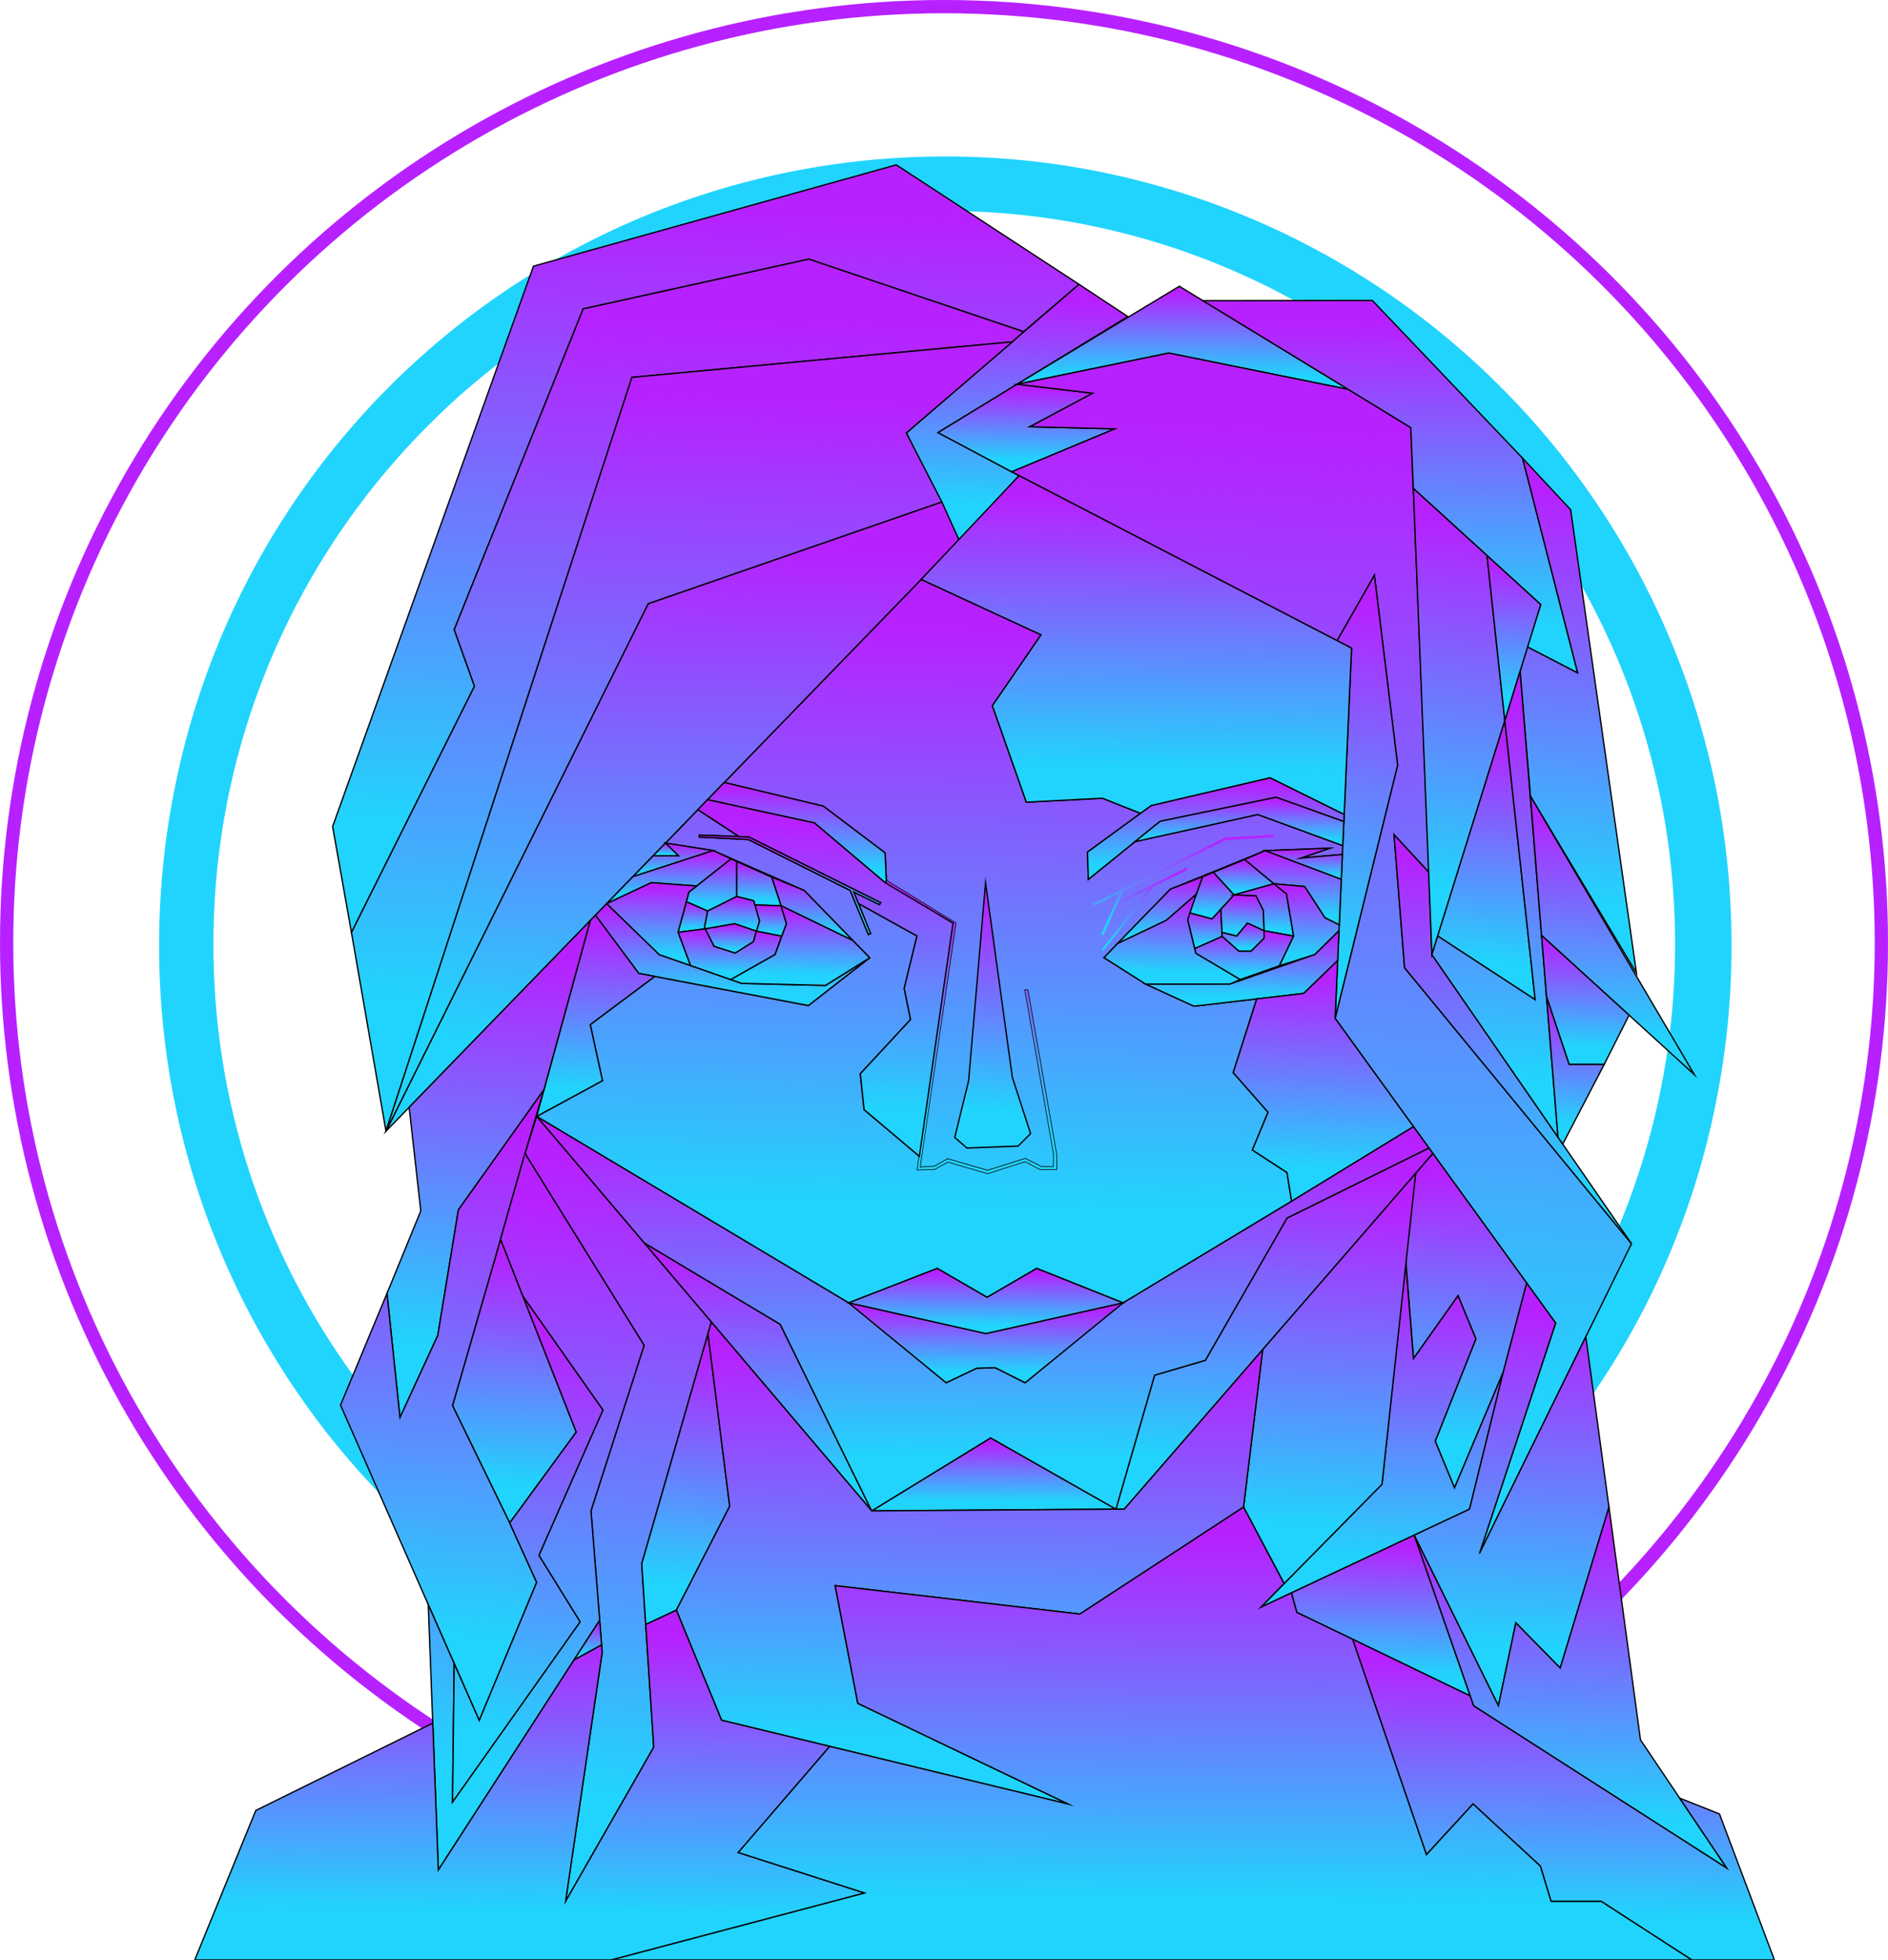 <svg xmlns="http://www.w3.org/2000/svg" xmlns:xlink="http://www.w3.org/1999/xlink" width="712" height="739" viewBox="0 0 712 739">
  <defs>
    <linearGradient id="linear-gradient" x1="0.358" y1="0.859" x2="0.377" y2="0.065" gradientUnits="objectBoundingBox">
      <stop offset="0" stop-color="#21d4fd"/>
      <stop offset="1" stop-color="#b721ff"/>
    </linearGradient>
    <clipPath id="clip-path">
      <rect id="Rectangle_121" data-name="Rectangle 121" width="606" height="695" transform="translate(0.401 0.146)" stroke="#000" stroke-width="0.5" fill="url(#linear-gradient)"/>
    </clipPath>
  </defs>
  <g id="Group_51" data-name="Group 51" transform="translate(-542 -228.99)">
    <path id="Subtraction_6" data-name="Subtraction 6" d="M296.5,595a300.476,300.476,0,0,1-30.316-1.536,297.316,297.316,0,0,1-29.44-4.508A294.362,294.362,0,0,1,130.724,544.19,297.323,297.323,0,0,1,6.024,357.457c-1.98-9.712-3.492-19.652-4.493-29.539a302.945,302.945,0,0,1,0-60.836c1-9.891,2.513-19.829,4.493-29.537A296.026,296.026,0,0,1,266.186,1.536a300.012,300.012,0,0,1,60.631,0,295.757,295.757,0,0,1,179.34,85.6,296.946,296.946,0,0,1,80.818,150.411c1.98,9.7,3.492,19.641,4.493,29.537a302.939,302.939,0,0,1,0,60.836c-1,9.893-2.513,19.831-4.493,29.539A296.023,296.023,0,0,1,326.817,593.464,300.476,300.476,0,0,1,296.5,595ZM296.09,20.518c-151.972,0-275.611,124.068-275.611,276.568S144.117,573.663,296.09,573.663,571.7,449.592,571.7,297.087,448.064,20.518,296.09,20.518Z" transform="translate(602 287.99)" fill="#21d4fd"/>
    <g id="Ellipse_148" data-name="Ellipse 148" transform="translate(1254 228.99) rotate(90)" fill="none" stroke="#b721ff" stroke-width="5">
      <ellipse cx="355.5" cy="356" rx="355.5" ry="356" stroke="none"/>
      <ellipse cx="355.5" cy="356" rx="353" ry="353.5" fill="none"/>
    </g>
    <g id="Mask_Group_5" data-name="Mask Group 5" transform="translate(609.599 272.843)" clip-path="url(#clip-path)">
      <g id="Layer_2" transform="translate(5.858 18.303)">
        <path id="Path_1215" data-name="Path 1215" d="M260.191,259.674l74.261-76.569,45.22,20.889L361.32,230.718l12.8,36.375,28.685-1.488,14.4,5.7L397.2,285.927l.3,10.278,17.582-14.213,46.307-10.239,32.063,11.727-.138,3.328-15.706,1.37,10.984-3.72-24.457.92-35.718,14.546-24.991,25.8,15.725,9.985,18.195,8.321,23.667-2.76-8.87,27.82,13.137,14.918-5.907,14.253,13.058,8.5,1.719,10.827L410.61,455.9l-32.6-13-18.708,10.9-18.787-10.9-33.426,13L189.447,385.578l24.813-13.469-4.6-21.144L234,332.8l57.923,10.983,23.114-18.012-24.714-25.392-34.3-15.036-18-2.819,12.229-12.608,15.508,10.141-15.014-.548v.744l18.531.92L307.7,300.376l6.835,16.641.83-.392-4.544-11.316,22.047,12.236-4.8,19.774,2.39,11.747L311.5,369.524l1.442,13.509,20.842,17.6-.731,5.012,6.519-.2,4.978-2.78,14.955,4.4,14.165-4.562,5.67,3h6.124v-5.443l-10.865-62.1h-.929l10.826,61.768-.059,4.934-4.761-.1-5.946-3.035-14.224,4.5-15.014-4.366-5.038,2.8-5.512.333,13.533-92.055-26.156-16.093-.474-10.435L297.549,268.6Z" transform="translate(-60.523 -26.777)" stroke="#000" stroke-miterlimit="10" stroke-width="0.5" fill="url(#linear-gradient)"/>
        <path id="Path_1216" data-name="Path 1216" d="M126.553,380.675,219.681,96.8,362.157,83.035l-39.373,34.359,13.394,26L225.429,181.765l-98.876,198.91" transform="translate(-54.446 -16.294)" stroke="#000" stroke-miterlimit="10" stroke-width="0.5" fill="url(#linear-gradient)"/>
        <path id="Path_1217" data-name="Path 1217" d="M125.159,377.021,112.12,302.038l46.366-92.8-7.645-21.34L199.5,66.91l85.107-18.755,81.057,27.37-4.287,3.857L217.911,92.772,125.159,377.021" transform="translate(-53.051 -12.64)" stroke="#000" stroke-miterlimit="10" stroke-width="0.5" fill="url(#linear-gradient)"/>
        <path id="Path_1218" data-name="Path 1218" d="M111.361,297.883,104.269,258,180.012,46.7,316.838,8.485l68.927,45.068L364.9,71.369,283.846,44,198.74,62.754l-48.658,120.99,7.645,21.34Z" transform="translate(-52.292 -8.485)" stroke="#000" stroke-miterlimit="10" stroke-width="0.5" fill="url(#linear-gradient)"/>
        <path id="Path_1219" data-name="Path 1219" d="M408.907,58.826,427.3,70.965l-71.574,43.756,30.562,16.25-22.6,24.374-19.914-40.487Z" transform="translate(-75.435 -13.758)" stroke="#000" stroke-miterlimit="10" stroke-width="0.5" fill="url(#linear-gradient)"/>
        <path id="Path_1220" data-name="Path 1220" d="M390,96.579l57.212-11.766,67.7,13.7L451.186,59.635Z" transform="translate(-79.902 -13.843)" stroke="#000" stroke-miterlimit="10" stroke-width="0.5" fill="url(#linear-gradient)"/>
        <path id="Path_1221" data-name="Path 1221" d="M386.815,100.9l28.527,3.387L391.6,116.936l32.063.783L384.8,133.909,357,119.128Z" transform="translate(-76.713 -18.166)" stroke="#000" stroke-miterlimit="10" stroke-width="0.5" fill="url(#linear-gradient)"/>
        <path id="Path_1222" data-name="Path 1222" d="M126.553,387.738,342.7,164.943l-6.519-14.488L225.429,188.828Z" transform="translate(-54.446 -23.357)" stroke="#000" stroke-miterlimit="10" stroke-width="0.5" fill="url(#linear-gradient)"/>
        <path id="Path_1223" data-name="Path 1223" d="M126.553,380.675,219.305,96.426,362.769,83.035l-39.985,34.359,13.394,26L225.429,181.765Z" transform="translate(-54.446 -16.294)" stroke="#000" stroke-miterlimit="10" stroke-width="0.5" fill="url(#linear-gradient)"/>
        <path id="Path_1224" data-name="Path 1224" d="M387.773,132.533l38.859-16.191-32.063-.783,23.746-12.647-28.527-3.387L447,87.758l67.7,13.7,23.568,14.429,6.895,167.781-13.216-14.292,3.971,50.178L621.5,423.595l-57.35,116.84,28.744-86.906-83.171-114.9,23.568-95.481-8.752-71.6-14.046,24.668Z" transform="translate(-79.686 -16.789)" stroke="#000" stroke-miterlimit="10" stroke-width="0.5" fill="url(#linear-gradient)"/>
        <path id="Path_1225" data-name="Path 1225" d="M523.538,206.024l14.046-24.668,8.752,71.6-23.568,95.481,6.2-139.589Z" transform="translate(-92.73 -26.594)" stroke="#000" stroke-miterlimit="10" stroke-width="0.5" fill="url(#linear-gradient)"/>
        <path id="Path_1226" data-name="Path 1226" d="M547.369,290.633l13.216,14.292,1.067,30.933,75.268,108.989L551.34,340.81Z" transform="translate(-95.107 -38.041)" stroke="#000" stroke-miterlimit="10" stroke-width="0.5" fill="url(#linear-gradient)"/>
        <path id="Path_1227" data-name="Path 1227" d="M467.615,65.7l63.85-.1,56.678,59.477,20.783,80.993-19-9.828,5.057-15.975-48.045-43.8-.948-22.906Z" transform="translate(-87.401 -14.469)" stroke="#000" stroke-miterlimit="10" stroke-width="0.5" fill="url(#linear-gradient)"/>
        <path id="Path_1228" data-name="Path 1228" d="M600.933,132.042l18.116,19.421,24.813,174.731-39.965-66.7-3.912-47.045,2.726-9.241,19,9.828Z" transform="translate(-100.191 -21.428)" stroke="#000" stroke-miterlimit="10" stroke-width="0.5" fill="url(#linear-gradient)"/>
        <path id="Path_1229" data-name="Path 1229" d="M555.417,144.77l27.8,25.334,6.717,62.238-27.5,88.237Z" transform="translate(-95.885 -22.761)" stroke="#000" stroke-miterlimit="10" stroke-width="0.5" fill="url(#linear-gradient)"/>
        <path id="Path_1230" data-name="Path 1230" d="M586.186,173.068l20.249,18.462L592.9,235.305Z" transform="translate(-98.858 -25.726)" stroke="#000" stroke-miterlimit="10" stroke-width="0.5" fill="url(#linear-gradient)"/>
        <path id="Path_1231" data-name="Path 1231" d="M590.912,242.588l11.438,105.23L565.586,323.8Z" transform="translate(-96.867 -33.008)" stroke="#000" stroke-miterlimit="10" stroke-width="0.5" fill="url(#linear-gradient)"/>
        <path id="Path_1232" data-name="Path 1232" d="M590.68,240.416l5.749-18.56,14.3,175.632L563.18,328.653l2.173-7.028,36.765,24.022Z" transform="translate(-96.635 -30.836)" stroke="#000" stroke-miterlimit="10" stroke-width="0.5" fill="url(#linear-gradient)"/>
        <path id="Path_1233" data-name="Path 1233" d="M604.315,274.406l61.815,105L608.5,326.894Z" transform="translate(-100.609 -36.341)" stroke="#000" stroke-miterlimit="10" stroke-width="0.5" fill="url(#linear-gradient)"/>
        <path id="Path_1234" data-name="Path 1234" d="M608.951,333.036l32.992,30.071-9.384,18.6H619.342l-8.515-25.471Z" transform="translate(-101.057 -42.483)" stroke="#000" stroke-miterlimit="10" stroke-width="0.5" fill="url(#linear-gradient)"/>
        <path id="Path_1235" data-name="Path 1235" d="M611.029,358.95l8.515,25.471H632.76l-15.627,30.032-1.778-2.6Z" transform="translate(-101.258 -45.197)" stroke="#000" stroke-miterlimit="10" stroke-width="0.5" fill="url(#linear-gradient)"/>
        <path id="Path_1236" data-name="Path 1236" d="M386.885,139.412l-36.923,39.116,45.22,20.889-18.353,26.724,12.8,36.375,28.685-1.488,14.4,5.7,4.01-2.9,44.825-10.474,27.934,13.822,2.786-62.727Z" transform="translate(-76.033 -22.2)" stroke="#000" stroke-miterlimit="10" stroke-width="0.5" fill="url(#linear-gradient)"/>
        <path id="Path_1237" data-name="Path 1237" d="M419.713,304.961l-.3-10.278,20.012-14.625,4.01-2.9,44.825-10.474L516.2,280.509l-.119,2.663-25.564-9.162L446.8,283.073Z" transform="translate(-82.744 -35.532)" stroke="#000" stroke-miterlimit="10" stroke-width="0.5" fill="url(#linear-gradient)"/>
        <path id="Path_1238" data-name="Path 1238" d="M439.207,291.6l46.307-10.239,32.063,11.727.415-9.065-25.564-9.162L448.71,283.93Z" transform="translate(-84.656 -36.389)" stroke="#000" stroke-miterlimit="10" stroke-width="0.5" fill="url(#linear-gradient)"/>
        <path id="Path_1239" data-name="Path 1239" d="M421.8,316.673h0l49.725-24.962,18.373-1.057v.881l-18.175,1.135-38.642,19.284L425.593,328.6l-.79-.489,6.914-15.447-9.364,4.62Z" transform="translate(-82.974 -38.043)" fill="url(#linear-gradient)"/>
        <path id="Path_1240" data-name="Path 1240" d="M432.431,316.829l.435.724,10.451-5.051L425.3,335.408l.533.529,19.3-24.413,12.6-6.226-.4-.822Z" transform="translate(-83.312 -39.491)" fill="url(#linear-gradient)"/>
        <path id="Path_1241" data-name="Path 1241" d="M493.507,297.239l24.457-.92-10.984,3.72,15.706-1.37-.415,9.4Z" transform="translate(-89.903 -38.636)" stroke="#000" stroke-miterlimit="10" stroke-width="0.5" fill="url(#linear-gradient)"/>
        <path id="Path_1242" data-name="Path 1242" d="M507.616,310.875l7.665,11.786,5.393,2.7.771-17.189-28.764-10.827-7.724,3.348L496,309.837Z" transform="translate(-89.076 -38.744)" stroke="#000" stroke-miterlimit="10" stroke-width="0.5" fill="url(#linear-gradient)"/>
        <path id="Path_1243" data-name="Path 1243" d="M483.7,301.086l-11.774,4.836,7.8,8.516,15.014-4.209Z" transform="translate(-87.817 -39.136)" stroke="#000" stroke-miterlimit="10" stroke-width="0.5" fill="url(#linear-gradient)"/>
        <path id="Path_1244" data-name="Path 1244" d="M470.959,306.487l-4.03,1.625-4.978,13.646,8.515,2.31,8.3-9.064Z" transform="translate(-86.853 -39.702)" stroke="#000" stroke-miterlimit="10" stroke-width="0.5" fill="url(#linear-gradient)"/>
        <path id="Path_1245" data-name="Path 1245" d="M463.894,336.856l10.332-4.562-.494-10.259-3.339,3.661-8.515-2.31-.672,2.6Z" transform="translate(-86.782 -41.33)" stroke="#000" stroke-miterlimit="10" stroke-width="0.5" fill="url(#linear-gradient)"/>
        <path id="Path_1246" data-name="Path 1246" d="M480.03,316l8.278.274,2.786,5.5.3,7.733-6.282-2.878-4.07,4.894-5.532-1.39-.435-8.732Z" transform="translate(-88.121 -40.698)" stroke="#000" stroke-miterlimit="10" stroke-width="0.5" fill="url(#linear-gradient)"/>
        <path id="Path_1247" data-name="Path 1247" d="M480.561,315.508l15.014-4.209,4.781,3.818,2.687,15.917-11.122-2.017-.3-7.733-2.786-5.5Z" transform="translate(-88.652 -40.206)" stroke="#000" stroke-miterlimit="10" stroke-width="0.5" fill="url(#linear-gradient)"/>
        <path id="Path_1248" data-name="Path 1248" d="M475.553,331.379l.059,1.527,6.322,5.58h4.583l4.919-4.953v-2.78l-6.282-2.878-4.07,4.894Z" transform="translate(-88.168 -41.942)" stroke="#000" stroke-miterlimit="10" stroke-width="0.5" fill="url(#linear-gradient)"/>
        <path id="Path_1249" data-name="Path 1249" d="M464.181,337.8l10.332-4.562,6.322,5.58h4.583l4.919-4.953v-2.78l11.122,2.017-5.334,11.159-14.856,5.227-16.713-9.906Z" transform="translate(-87.069 -42.279)" stroke="#000" stroke-miterlimit="10" stroke-width="0.5" fill="url(#linear-gradient)"/>
        <path id="Path_1250" data-name="Path 1250" d="M464.026,308.3l-12.189,4.738-19.933,20.5,18.412-8.751,11.28-9.828Z" transform="translate(-83.95 -39.892)" stroke="#000" stroke-miterlimit="10" stroke-width="0.5" fill="url(#linear-gradient)"/>
        <path id="Path_1251" data-name="Path 1251" d="M461.055,315.738l-3.22,9.593,3.062,12.647,16.713,9.906-3.872,1.723H442.03l-15.725-9.985,5.057-5.306,18.412-8.751Z" transform="translate(-83.409 -40.671)" stroke="#000" stroke-miterlimit="10" stroke-width="0.5" fill="url(#linear-gradient)"/>
        <path id="Path_1252" data-name="Path 1252" d="M497.181,311.3l11.616,1.038,7.665,11.786,5.393,2.7-.1,2.193-9.127,8.967-13.315,4.209,5.334-11.159-2.687-15.917Z" transform="translate(-90.258 -40.206)" stroke="#000" stroke-miterlimit="10" stroke-width="0.5" fill="url(#linear-gradient)"/>
        <path id="Path_1253" data-name="Path 1253" d="M443.712,351.215l18.195,8.321,41.368-4.816L516.1,342.327l.494-11.238-9.127,8.967L475.42,351.215Z" transform="translate(-85.091 -42.279)" stroke="#000" stroke-miterlimit="10" stroke-width="0.5" fill="url(#linear-gradient)"/>
        <path id="Path_1254" data-name="Path 1254" d="M519.625,343.642l-.968,21.79,29.554,40.839L502.24,434.4l-1.719-10.827-13.058-8.5,5.907-14.253L480.233,385.91l8.87-27.82,17.7-2.056Z" transform="translate(-88.62 -43.594)" stroke="#000" stroke-miterlimit="10" stroke-width="0.5" fill="url(#linear-gradient)"/>
        <path id="Path_1255" data-name="Path 1255" d="M387.721,351.252h.929l10.865,62.1v5.443h-6.124l-5.67-3-14.165,4.562L358.6,415.956l-4.978,2.78-6.519.2L360.517,326l-25.623-15.271.474-.783,26.156,16.093-12.505,85.32-1.027,6.735,5.512-.333,5.038-2.8,15.014,4.366,14.224-4.5,5.946,3.035,4.761.1.059-4.934Z" transform="translate(-74.577 -40.064)" fill="url(#linear-gradient)"/>
        <path id="Path_1256" data-name="Path 1256" d="M336.4,382.262" transform="translate(-74.722 -47.639)" stroke="#000" stroke-miterlimit="10" stroke-width="0.5" fill="url(#linear-gradient)"/>
        <path id="Path_1257" data-name="Path 1257" d="M431.269,558.77l14.579-50.511,19.143-5.619L495.791,449l53.518-26.41,1.5,2.075L434.41,558.77Z" transform="translate(-83.889 -51.863)" stroke="#000" stroke-miterlimit="10" stroke-width="0.5" fill="url(#linear-gradient)"/>
        <path id="Path_1258" data-name="Path 1258" d="M421.418,571.56l-47.255-26.88-44.845,27.526Z" transform="translate(-74.038 -64.653)" stroke="#000" stroke-miterlimit="10" stroke-width="0.5" fill="url(#linear-gradient)"/>
        <path id="Path_1259" data-name="Path 1259" d="M320.137,563.6l-34.493-70.343L234.3,462.519Z" transform="translate(-64.857 -56.046)" stroke="#000" stroke-miterlimit="10" stroke-width="0.5" fill="url(#linear-gradient)"/>
        <path id="Path_1260" data-name="Path 1260" d="M520.114,413.146l5.828,8.047L472.425,447.6l-30.8,53.643-19.143,5.619L407.9,557.375l-47.255-26.88L315.8,558.021,281.31,487.678l-51.344-30.737-40.518-47.672,118.414,70.773,36.014,29.66,11.5-5.482,6.993-.2,11.3,5.678L409.7,480.141l64.442-38.862Z" transform="translate(-60.523 -50.468)" stroke="#000" stroke-miterlimit="10" stroke-width="0.5" fill="url(#linear-gradient)"/>
        <path id="Path_1261" data-name="Path 1261" d="M267.084,268.633l37.358,8.927,23.292,17.62.474,10.435-.474.783-26.65-22.514-40.3-8.751Z" transform="translate(-67.416 -35.736)" stroke="#000" stroke-miterlimit="10" stroke-width="0.5" fill="url(#linear-gradient)"/>
        <path id="Path_1262" data-name="Path 1262" d="M257.305,290.786v.744l18.531.92,38.424,19.206L321.1,328.3l.83-.392-6.263-15.584,9.641,4.757.454-.842-49.7-24.766Z" transform="translate(-67.08 -38.057)" stroke="#000" stroke-miterlimit="10" stroke-width="0.5" fill="url(#linear-gradient)"/>
        <path id="Path_1263" data-name="Path 1263" d="M260.393,275.893l-3.635,3.739,15.508,10.141,3.734.137,49.7,24.766-.454.842-9.641-4.757,1.719,4.268,22.047,12.236-4.8,19.773,2.39,11.747L318,379.244l1.442,13.509,20.842,17.6,12.683-87.924-25.623-15.271-26.65-22.514Z" transform="translate(-67.027 -36.497)" stroke="#000" stroke-miterlimit="10" stroke-width="0.5" fill="url(#linear-gradient)"/>
        <path id="Path_1264" data-name="Path 1264" d="M213.984,324.038,230.3,345.945l63.988,12.138L317.4,340.072,300.73,350.507l-31.609-.783L238.085,338.9l-19.854-19.245Z" transform="translate(-62.894 -41.081)" stroke="#000" stroke-miterlimit="10" stroke-width="0.5" fill="url(#linear-gradient)"/>
        <path id="Path_1265" data-name="Path 1265" d="M241.905,294.154l18,2.819-30.3,9.848,7.626-7.851,9.562-.039Z" transform="translate(-64.402 -38.41)" stroke="#000" stroke-miterlimit="10" stroke-width="0.5" fill="url(#linear-gradient)"/>
        <path id="Path_1266" data-name="Path 1266" d="M238.039,298.97l4.682-4.816,4.88,4.777Z" transform="translate(-65.218 -38.41)" stroke="#000" stroke-miterlimit="10" stroke-width="0.5" fill="url(#linear-gradient)"/>
        <path id="Path_1267" data-name="Path 1267" d="M375.6,310.817l10.115,73.495,6.875,21.144-4.722,4.7-19.3.724-4.583-3.994,5.235-21.4Z" transform="translate(-77.387 -40.155)" stroke="#000" stroke-miterlimit="10" stroke-width="0.5" fill="url(#linear-gradient)"/>
        <path id="Path_1268" data-name="Path 1268" d="M218.685,317.311l16.832-7.909,17.108,1.273L265.6,300.435l-6.756-3.132-30.3,9.848Z" transform="translate(-63.348 -38.739)" stroke="#000" stroke-miterlimit="10" stroke-width="0.5" fill="url(#linear-gradient)"/>
        <path id="Path_1269" data-name="Path 1269" d="M287.549,308.477l3.536,10.807L318.151,332.4,299.8,313.509Z" transform="translate(-70.002 -39.91)" stroke="#000" stroke-miterlimit="10" stroke-width="0.5" fill="url(#linear-gradient)"/>
        <path id="Path_1270" data-name="Path 1270" d="M268.821,300.8l2.134,1.018V315l-11.024,5.482-7.961-3.524.909-3.583,2.963-2.33Z" transform="translate(-66.564 -39.106)" stroke="#000" stroke-miterlimit="10" stroke-width="0.5" fill="url(#linear-gradient)"/>
        <path id="Path_1271" data-name="Path 1271" d="M272.985,301.939l13.157,5.854,3.536,10.807-9.878-.294-.415-1.566-6.4-1.625Z" transform="translate(-68.595 -39.225)" stroke="#000" stroke-miterlimit="10" stroke-width="0.5" fill="url(#linear-gradient)"/>
        <path id="Path_1272" data-name="Path 1272" d="M280.529,320.221l1.738,6.069-1.146,3.818,9.522,1.9,1.817-4.738-2.055-6.754Z" transform="translate(-69.324 -41.14)" stroke="#000" stroke-miterlimit="10" stroke-width="0.5" fill="url(#linear-gradient)"/>
        <path id="Path_1273" data-name="Path 1273" d="M260.657,322.138l11.024-5.482,6.4,1.625,2.153,7.635-1.146,3.818-8.2-2.8-11.122,1.919-.277-.548Z" transform="translate(-67.291 -40.767)" stroke="#000" stroke-miterlimit="10" stroke-width="0.5" fill="url(#linear-gradient)"/>
        <path id="Path_1274" data-name="Path 1274" d="M251.631,318.843l7.961,3.524-1.166,6.167.277.548-10.233,1.312Z" transform="translate(-66.226 -40.996)" stroke="#000" stroke-miterlimit="10" stroke-width="0.5" fill="url(#linear-gradient)"/>
        <path id="Path_1275" data-name="Path 1275" d="M259.8,330.056l3.339,6.617,7.981,2.545,6.875-4.307,1.126-3.974-8.2-2.8Z" transform="translate(-67.32 -41.97)" stroke="#000" stroke-miterlimit="10" stroke-width="0.5" fill="url(#linear-gradient)"/>
        <path id="Path_1276" data-name="Path 1276" d="M248.47,331.592l4.682,12.51,15.212,5.306,16.693-9.417,2.489-6.931-9.522-1.9-1.126,3.974-6.875,4.307-7.981-2.545L258.7,330.28Z" transform="translate(-66.226 -42.194)" stroke="#000" stroke-miterlimit="10" stroke-width="0.5" fill="url(#linear-gradient)"/>
        <path id="Path_1277" data-name="Path 1277" d="M218.685,318.727l16.832-7.909,17.108,1.273-2.963,2.33-4.07,15.134,4.682,12.51-11.735-4.092Z" transform="translate(-63.348 -40.155)" stroke="#000" stroke-miterlimit="10" stroke-width="0.5" fill="url(#linear-gradient)"/>
        <path id="Path_1278" data-name="Path 1278" d="M289.437,320.549l2.055,6.754-4.307,11.668-16.693,9.417,4.089,1.429,31.609.783,16.674-10.435-6.361-6.5Z" transform="translate(-68.354 -41.175)" stroke="#000" stroke-miterlimit="10" stroke-width="0.5" fill="url(#linear-gradient)"/>
        <path id="Path_1279" data-name="Path 1279" d="M319.674,486.3l33.426-13,18.787,10.9L390.6,473.3l32.6,13-51.759,11.61Z" transform="translate(-73.106 -57.176)" stroke="#000" stroke-miterlimit="10" stroke-width="0.5" fill="url(#linear-gradient)"/>
        <path id="Path_1280" data-name="Path 1280" d="M319.674,487.821l36.785,30.111,11.5-5.482,6.993-.2,11.3,5.677,36.943-30.111-51.759,11.61Z" transform="translate(-73.106 -58.697)" stroke="#000" stroke-miterlimit="10" stroke-width="0.5" fill="url(#linear-gradient)"/>
        <path id="Path_1281" data-name="Path 1281" d="M189.447,400.395l24.813-13.469-4.6-21.144L234,347.613l-6.065-1.155-16.318-21.907-1.956,2.017Z" transform="translate(-60.523 -41.594)" stroke="#000" stroke-miterlimit="10" stroke-width="0.5" fill="url(#linear-gradient)"/>
        <path id="Path_1282" data-name="Path 1282" d="M203.62,326.8l-17.464,63.8L153.9,435.871l-7.764,47.339-14.263,30.972-4.9-46.791,12.742-31.129L135.325,397.2Z" transform="translate(-54.486 -41.83)" stroke="#000" stroke-miterlimit="10" stroke-width="0.5" fill="url(#linear-gradient)"/>
        <path id="Path_1283" data-name="Path 1283" d="M188.976,409.269l65.884,77.547L228.605,577.99l4.524,69.149-33.248,58.146,13.809-93.973-4.228-53.291,20.032-62.414-44.924-72.34Z" transform="translate(-60.052 -50.468)" stroke="#000" stroke-miterlimit="10" stroke-width="0.5" fill="url(#linear-gradient)"/>
        <path id="Path_1284" data-name="Path 1284" d="M172.442,460.989l28.547,72.731L175.9,567.981l-21.573-44.246Z" transform="translate(-57.129 -55.886)" stroke="#000" stroke-miterlimit="10" stroke-width="0.5" fill="url(#linear-gradient)"/>
        <path id="Path_1285" data-name="Path 1285" d="M184.282,398.073l-7.151,24.022-9.206,32.3-18.116,62.747,21.573,44.246,10.154,22.417-21.652,52.077L107.571,516.968l17.523-42.112,4.9,46.791,14.263-30.972,7.764-47.339Z" transform="translate(-52.612 -49.296)" stroke="#000" stroke-miterlimit="10" stroke-width="0.5" fill="url(#linear-gradient)"/>
        <path id="Path_1286" data-name="Path 1286" d="M180.67,424.905l44.924,72.34-20.032,62.414,3.279,41.25-60.847,94.169L144.2,595.016l9.779,22.221-.632,52.194,48.1-67.935-15.528-25.059,24.141-54.818-30.107-42.758-8.495-21.653,8.89-31.246" transform="translate(-56.151 -52.106)" stroke="#000" stroke-miterlimit="10" stroke-width="0.5" fill="url(#linear-gradient)"/>
        <path id="Path_1287" data-name="Path 1287" d="M154.958,623.551l9.443,21.457,21.652-52.077L175.9,570.514l25.089-34.261-20.052-51.078,30.107,42.758L186.9,582.751l15.528,25.06-48.1,67.935Z" transform="translate(-57.129 -58.42)" stroke="#000" stroke-miterlimit="10" stroke-width="0.5" fill="url(#linear-gradient)"/>
        <path id="Path_1288" data-name="Path 1288" d="M258.306,500.855l8.179,65.037-20.111,39.155-11.557,5.4-1.5-22.867Z" transform="translate(-64.762 -60.062)" stroke="#000" stroke-miterlimit="10" stroke-width="0.5" fill="url(#linear-gradient)"/>
        <path id="Path_1289" data-name="Path 1289" d="M205.039,636.461,215.45,630.8l-.731-9.3Z" transform="translate(-62.029 -72.7)" stroke="#000" stroke-miterlimit="10" stroke-width="0.5" fill="url(#linear-gradient)"/>
        <path id="Path_1290" data-name="Path 1290" d="M556,432.4l-3.754,32.636,2.924,37.2,16.812-23.689L578.7,494.8l-15.33,38.568,7.27,17.62,18.392-43.658,8.831-33.576L562.5,424.905Z" transform="translate(-95.578 -52.106)" stroke="#000" stroke-miterlimit="10" stroke-width="0.5" fill="url(#linear-gradient)"/>
        <path id="Path_1291" data-name="Path 1291" d="M491.714,600.851l78.745-37,12.722-51.685-18.392,43.658-7.27-17.62,15.33-38.568-6.717-16.25-16.812,23.689-2.924-36-8.949,83.382Z" transform="translate(-89.729 -56.942)" stroke="#000" stroke-miterlimit="10" stroke-width="0.5" fill="url(#linear-gradient)"/>
        <path id="Path_1292" data-name="Path 1292" d="M598.2,479.467l10.925,15.094-28.744,86.906,40.123-81.737L629.237,564l-18.392,60.632L594.112,607.6l-6.578,31.266-31.767-64.332,20.882-9.808,12.723-51.685Z" transform="translate(-95.918 -57.822)" stroke="#000" stroke-miterlimit="10" stroke-width="0.5" fill="url(#linear-gradient)"/>
        <path id="Path_1293" data-name="Path 1293" d="M629.237,573.9,641.11,661.6,673.687,710,578.17,648.761l-22.4-64.332,31.767,64.332,6.578-31.266,16.733,17.033Z" transform="translate(-95.918 -67.713)" stroke="#000" stroke-miterlimit="10" stroke-width="0.5" fill="url(#linear-gradient)"/>
        <path id="Path_1294" data-name="Path 1294" d="M549.457,433.281l-12.7,117.212-36.923,37.452-15.291-28.838,7.211-59.36Z" transform="translate(-89.036 -52.984)" stroke="#000" stroke-miterlimit="10" stroke-width="0.5" fill="url(#linear-gradient)"/>
        <path id="Path_1295" data-name="Path 1295" d="M550.816,585.661l21.1,60.593-65.371-31.481-2.015-7.361Z" transform="translate(-90.967 -68.946)" stroke="#000" stroke-miterlimit="10" stroke-width="0.5" fill="url(#linear-gradient)"/>
        <path id="Path_1296" data-name="Path 1296" d="M260.967,495.891l-1.264,4.444,8.179,65.037L247.77,604.528l17.049,41.5L395.541,677.65,316.2,639.67l-8.554-44.383L399.947,606l61.716-40.33,7.211-59.36L416.68,566.449h-3.141l-92.1.646Z" transform="translate(-66.158 -59.542)" stroke="#000" stroke-miterlimit="10" stroke-width="0.5" fill="url(#linear-gradient)"/>
        <path id="Path_1297" data-name="Path 1297" d="M228.345,617.239l17.049,41.5,40.8,9.867L251.7,708.628l47.65,15.271-95.3,25.2H46.733l23-56.325,66.754-32.949,2.094,55.4,51.167-79.211,10.411-5.658.217,2.741L186.562,727.07l33.248-58.146-3.023-46.282Z" transform="translate(-46.733 -72.254)" stroke="#000" stroke-miterlimit="10" stroke-width="0.5" fill="url(#linear-gradient)"/>
        <path id="Path_1298" data-name="Path 1298" d="M530.049,629.486,557.9,710.733l17.582-19.127,25.386,23.434,4.03,13.313h18.965l34.019,22.025H689.12l-20.7-55.013L653.4,689.393l17.8,26.43-95.518-61.239-1.3-3.739Z" transform="translate(-93.433 -73.537)" stroke="#000" stroke-miterlimit="10" stroke-width="0.5" fill="url(#linear-gradient)"/>
        <path id="Path_1299" data-name="Path 1299" d="M305.05,603.451l92.3,10.709,61.716-40.33,15.291,28.838-8.811,8.947,11.577-5.443,2.015,7.361,21.04,10.122L528.03,704.9l17.582-19.127L571,709.21l4.03,13.313h18.965l34.019,22.025H220.872l95.3-25.2-47.65-15.271,34.493-40.017,89.927,21.751L313.6,647.834Z" transform="translate(-63.559 -67.707)" stroke="#000" stroke-miterlimit="10" stroke-width="0.5" fill="url(#linear-gradient)"/>
      </g>
    </g>
  </g>
</svg>
